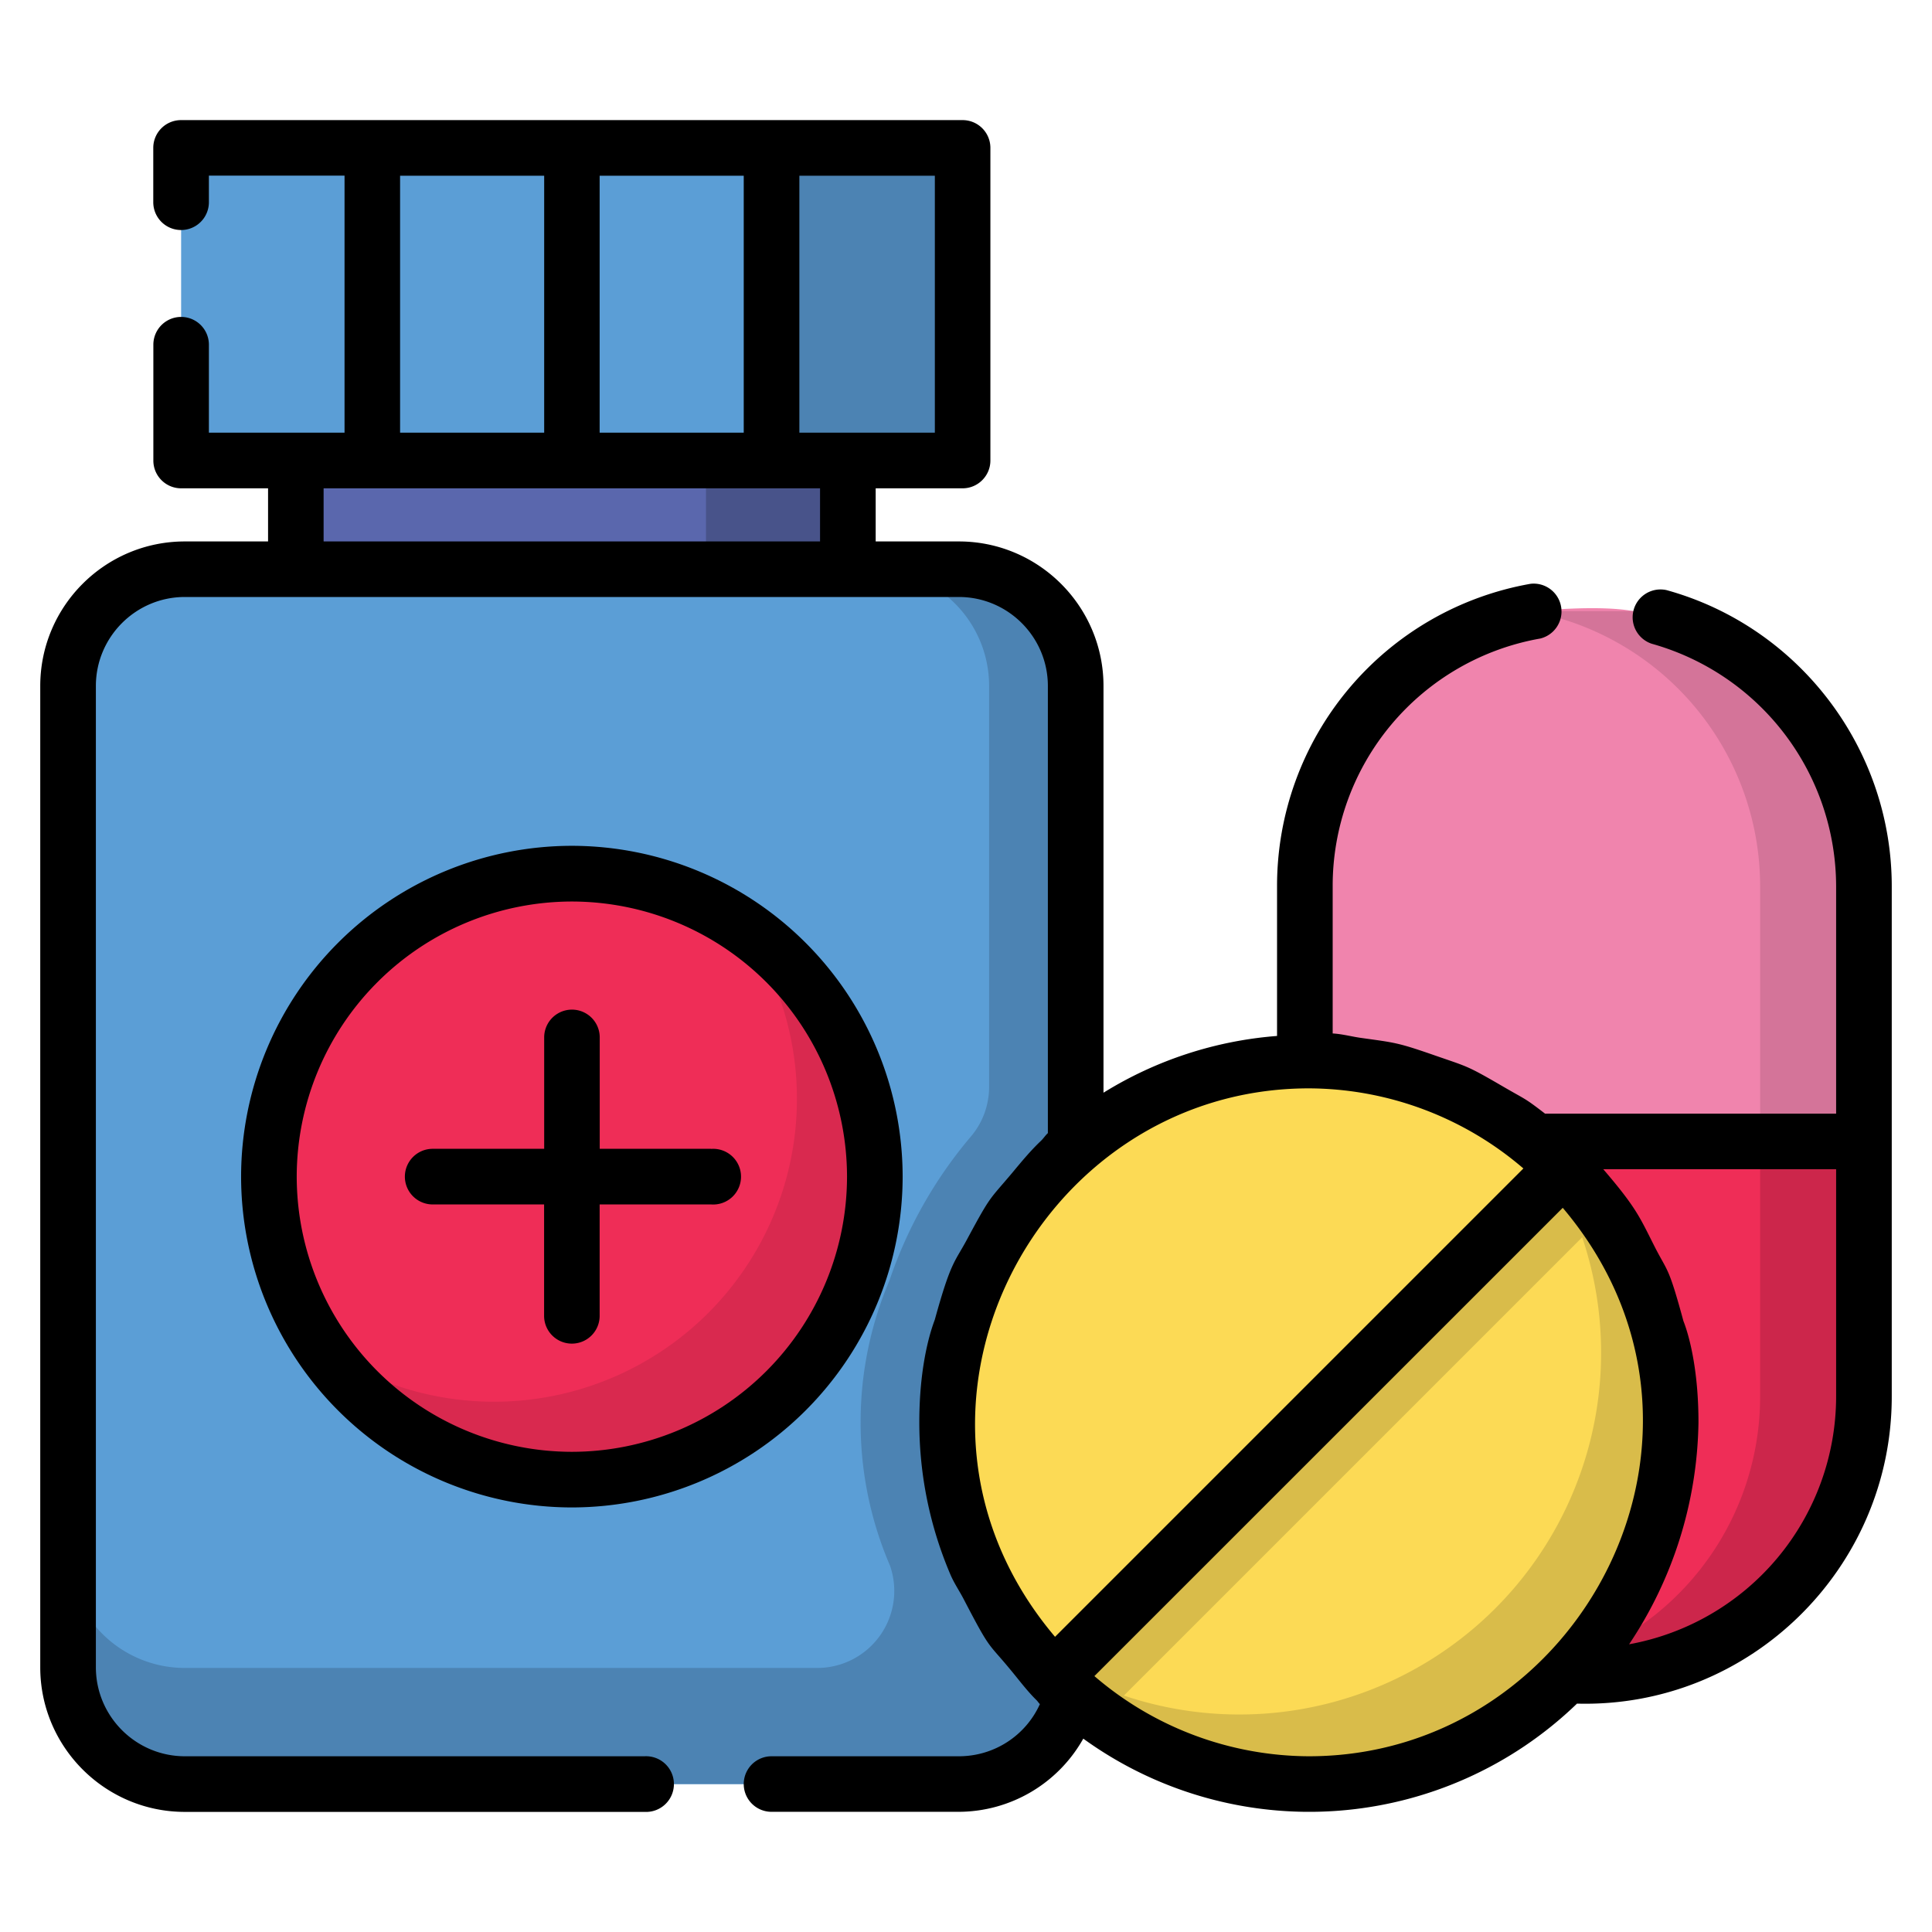 <svg width="24" height="24" fill="none" xmlns="http://www.w3.org/2000/svg">
  <defs/>
  <path d="M11.911 22.163c.68 0 1.25-.467 1.407-1.096a4.484 4.484 0 01-1.552-3.398c0-1.378.62-2.611 1.596-3.436v-5.71c0-.802-.65-1.452-1.45-1.452H2.296c-.802 0-1.451.65-1.451 1.451v12.19c0 .801.65 1.45 1.45 1.45h9.615z" fill="#5B9ED6"/>
  <path d="M11.911 7.071h-1.074c.8 0 1.45.65 1.45 1.451v4.98c0 .226-.08.445-.227.617a5.49 5.49 0 00-1.012 1.791 4.478 4.478 0 00-.357 1.759 4.478 4.478 0 00.365 1.78.957.957 0 01-.901 1.271H2.297a1.45 1.45 0 01-1.451-1.45v1.442c0 .801.65 1.45 1.45 1.45h9.615a1.448 1.448 0 001.191-.622l.008-.011a1.945 1.945 0 00.058-.093l.01-.017.02-.037.01-.02a1.328 1.328 0 00.028-.057l.015-.036a.511.511 0 00.01-.022l.013-.037a.7.7 0 00.008-.022l.014-.041.006-.02.017-.06a4.462 4.462 0 01-.145-.131l-.016-.016a4.504 4.504 0 01-.133-.133l-.018-.018a4.356 4.356 0 01-.268-.308 4.476 4.476 0 01-.973-2.792c0-1.378.62-2.611 1.597-3.436v-5.71c0-.802-.65-1.452-1.452-1.452z" fill="#4C83B3"/>
  <path d="M3.675 5.72h6.858v1.351H3.675v-1.35z" fill="#5A67AD"/>
  <path d="M8.77 5.72h1.763v1.351H8.77v-1.35z" fill="#48538A"/>
  <path d="M2.25 3.78v1.94h9.708V1.839H2.25v1.941z" fill="#5B9ED6"/>
  <path d="M9.512 1.838h2.445V5.72H9.512V1.838z" fill="#4C83B3"/>
  <path d="M10.867 14.617a3.763 3.763 0 11-7.526 0 3.763 3.763 0 017.526 0z" fill="#EF2D57"/>
  <path d="M9.237 11.517a3.763 3.763 0 01-5.233 5.233 3.763 3.763 0 105.233-5.233z" fill="#D9294F"/>
  <path d="M20.754 17.669a4.494 4.494 0 11-8.988 0 4.494 4.494 0 018.988 0z" fill="#FCDA55"/>
  <path d="M18.976 14.088a4.494 4.494 0 01-6.297 6.296 4.494 4.494 0 106.297-6.296z" fill="#D9BC4A"/>
  <path d="M13.174 20.892c.172.15.356.286.549.409l6.2-6.2a4.52 4.52 0 00-.41-.549.346.346 0 00-.077.058l-6.204 6.204a.352.352 0 00-.058.078z" fill="#D9BC4A"/>
  <path d="M20.29 7.592a3.473 3.473 0 012.864 3.418v6.338a3.473 3.473 0 01-3.685 3.466 4.494 4.494 0 00-3.21-7.64l-.05.001V11.01a3.473 3.473 0 012.865-3.418s.774-.083 1.216 0z" fill="#F084AD"/>
  <path d="M20.29 7.592h-1.216l-.037.007a3.473 3.473 0 012.828 3.411v6.338a3.473 3.473 0 01-2.173 3.22 4.508 4.508 0 01-.223.246 3.473 3.473 0 003.686-3.466V11.01a3.473 3.473 0 00-2.865-3.418z" fill="#D47499"/>
  <path d="M19.092 14.18a4.485 4.485 0 011.662 3.489 4.48 4.48 0 01-1.285 3.145 3.473 3.473 0 003.686-3.466V14.18h-4.063z" fill="#EF2D57"/>
  <path d="M21.865 17.348a3.473 3.473 0 01-2.173 3.22 4.842 4.842 0 01-.223.246 3.473 3.473 0 003.686-3.466V14.18h-1.29v3.17z" fill="#CC264B"/>
  <path d="M8.833 14.271H7.45v-1.384a.345.345 0 10-.69 0v1.384H5.375a.345.345 0 100 .691h1.384v1.384a.345.345 0 10.69 0v-1.384h1.384a.346.346 0 100-.69z" fill="#000"/>
  <path d="M11.213 14.617a4.114 4.114 0 00-4.11-4.11 4.113 4.113 0 00-4.108 4.11 4.113 4.113 0 004.109 4.109 4.114 4.114 0 004.109-4.11zm-4.11 3.418a3.422 3.422 0 01-3.417-3.418 3.422 3.422 0 013.418-3.418 3.422 3.422 0 013.418 3.418 3.422 3.422 0 01-3.418 3.418z" fill="#000"/>
  <path d="M20.704 7.331a.346.346 0 00-.185.666 3.135 3.135 0 012.29 3.013v2.824h-3.616c-.262-.202-.23-.167-.517-.334-.455-.265-.44-.246-.84-.385-.476-.166-.504-.162-.916-.22-.123-.016-.24-.05-.365-.057V11.01a3.12 3.12 0 012.579-3.078.346.346 0 00-.12-.68 3.81 3.81 0 00-3.15 3.758v1.859a4.79 4.79 0 00-2.156.705V8.522c0-.99-.806-1.796-1.797-1.796h-1.033v-.66h1.08c.19 0 .345-.155.345-.345V1.837a.345.345 0 00-.345-.345H2.25a.345.345 0 00-.346.345v.675a.345.345 0 10.691 0v-.33H4.28v3.193H2.595V4.282a.345.345 0 10-.69 0v1.439c0 .19.154.345.345.345h1.08v.66H2.296C1.306 6.726.5 7.53.5 8.522v12.19c0 .99.806 1.796 1.796 1.796h5.711a.346.346 0 100-.691h-5.71c-.61 0-1.106-.496-1.106-1.106V8.522c0-.61.496-1.106 1.105-1.106h9.615c.61 0 1.106.496 1.106 1.106v5.554c-.033.03-.055.067-.087.097-.13.123-.243.261-.358.399-.288.342-.261.27-.559.824-.154.287-.2.27-.4.996-.01.033-.193.465-.193 1.276 0 .647.129 1.289.387 1.893.047.11.116.209.17.315.332.638.288.518.572.862.107.128.206.263.325.38.016.015.027.035.044.051-.176.39-.566.648-1.007.648H9.584a.345.345 0 100 .69h2.327a1.78 1.78 0 001.546-.909 4.787 4.787 0 006.133-.435c2.144.057 3.91-1.68 3.91-3.815V11.01c0-1.71-1.15-3.223-2.796-3.679zm-9.092-1.956H9.93V2.183h1.683v3.192zm-4.163 0V2.183h1.79v3.192h-1.79zM4.97 2.183h1.79v3.192h-1.79V2.183zM4.02 6.066h6.167v.66H4.02v-.66zm12.24 7.454a4.11 4.11 0 012.664.995l-5.818 5.818c-2.342-2.767-.241-6.813 3.153-6.813zm-2.665 7.301l5.818-5.817c2.352 2.78.23 6.813-3.154 6.813a4.11 4.11 0 01-2.664-.996zm6.642-.395a5.076 5.076 0 00.862-2.758c0-.826-.185-1.25-.187-1.258-.186-.685-.195-.606-.354-.917-.189-.373-.228-.487-.642-.969h2.893v2.824a3.132 3.132 0 01-2.572 3.078z" fill="#000"/>
</svg>
